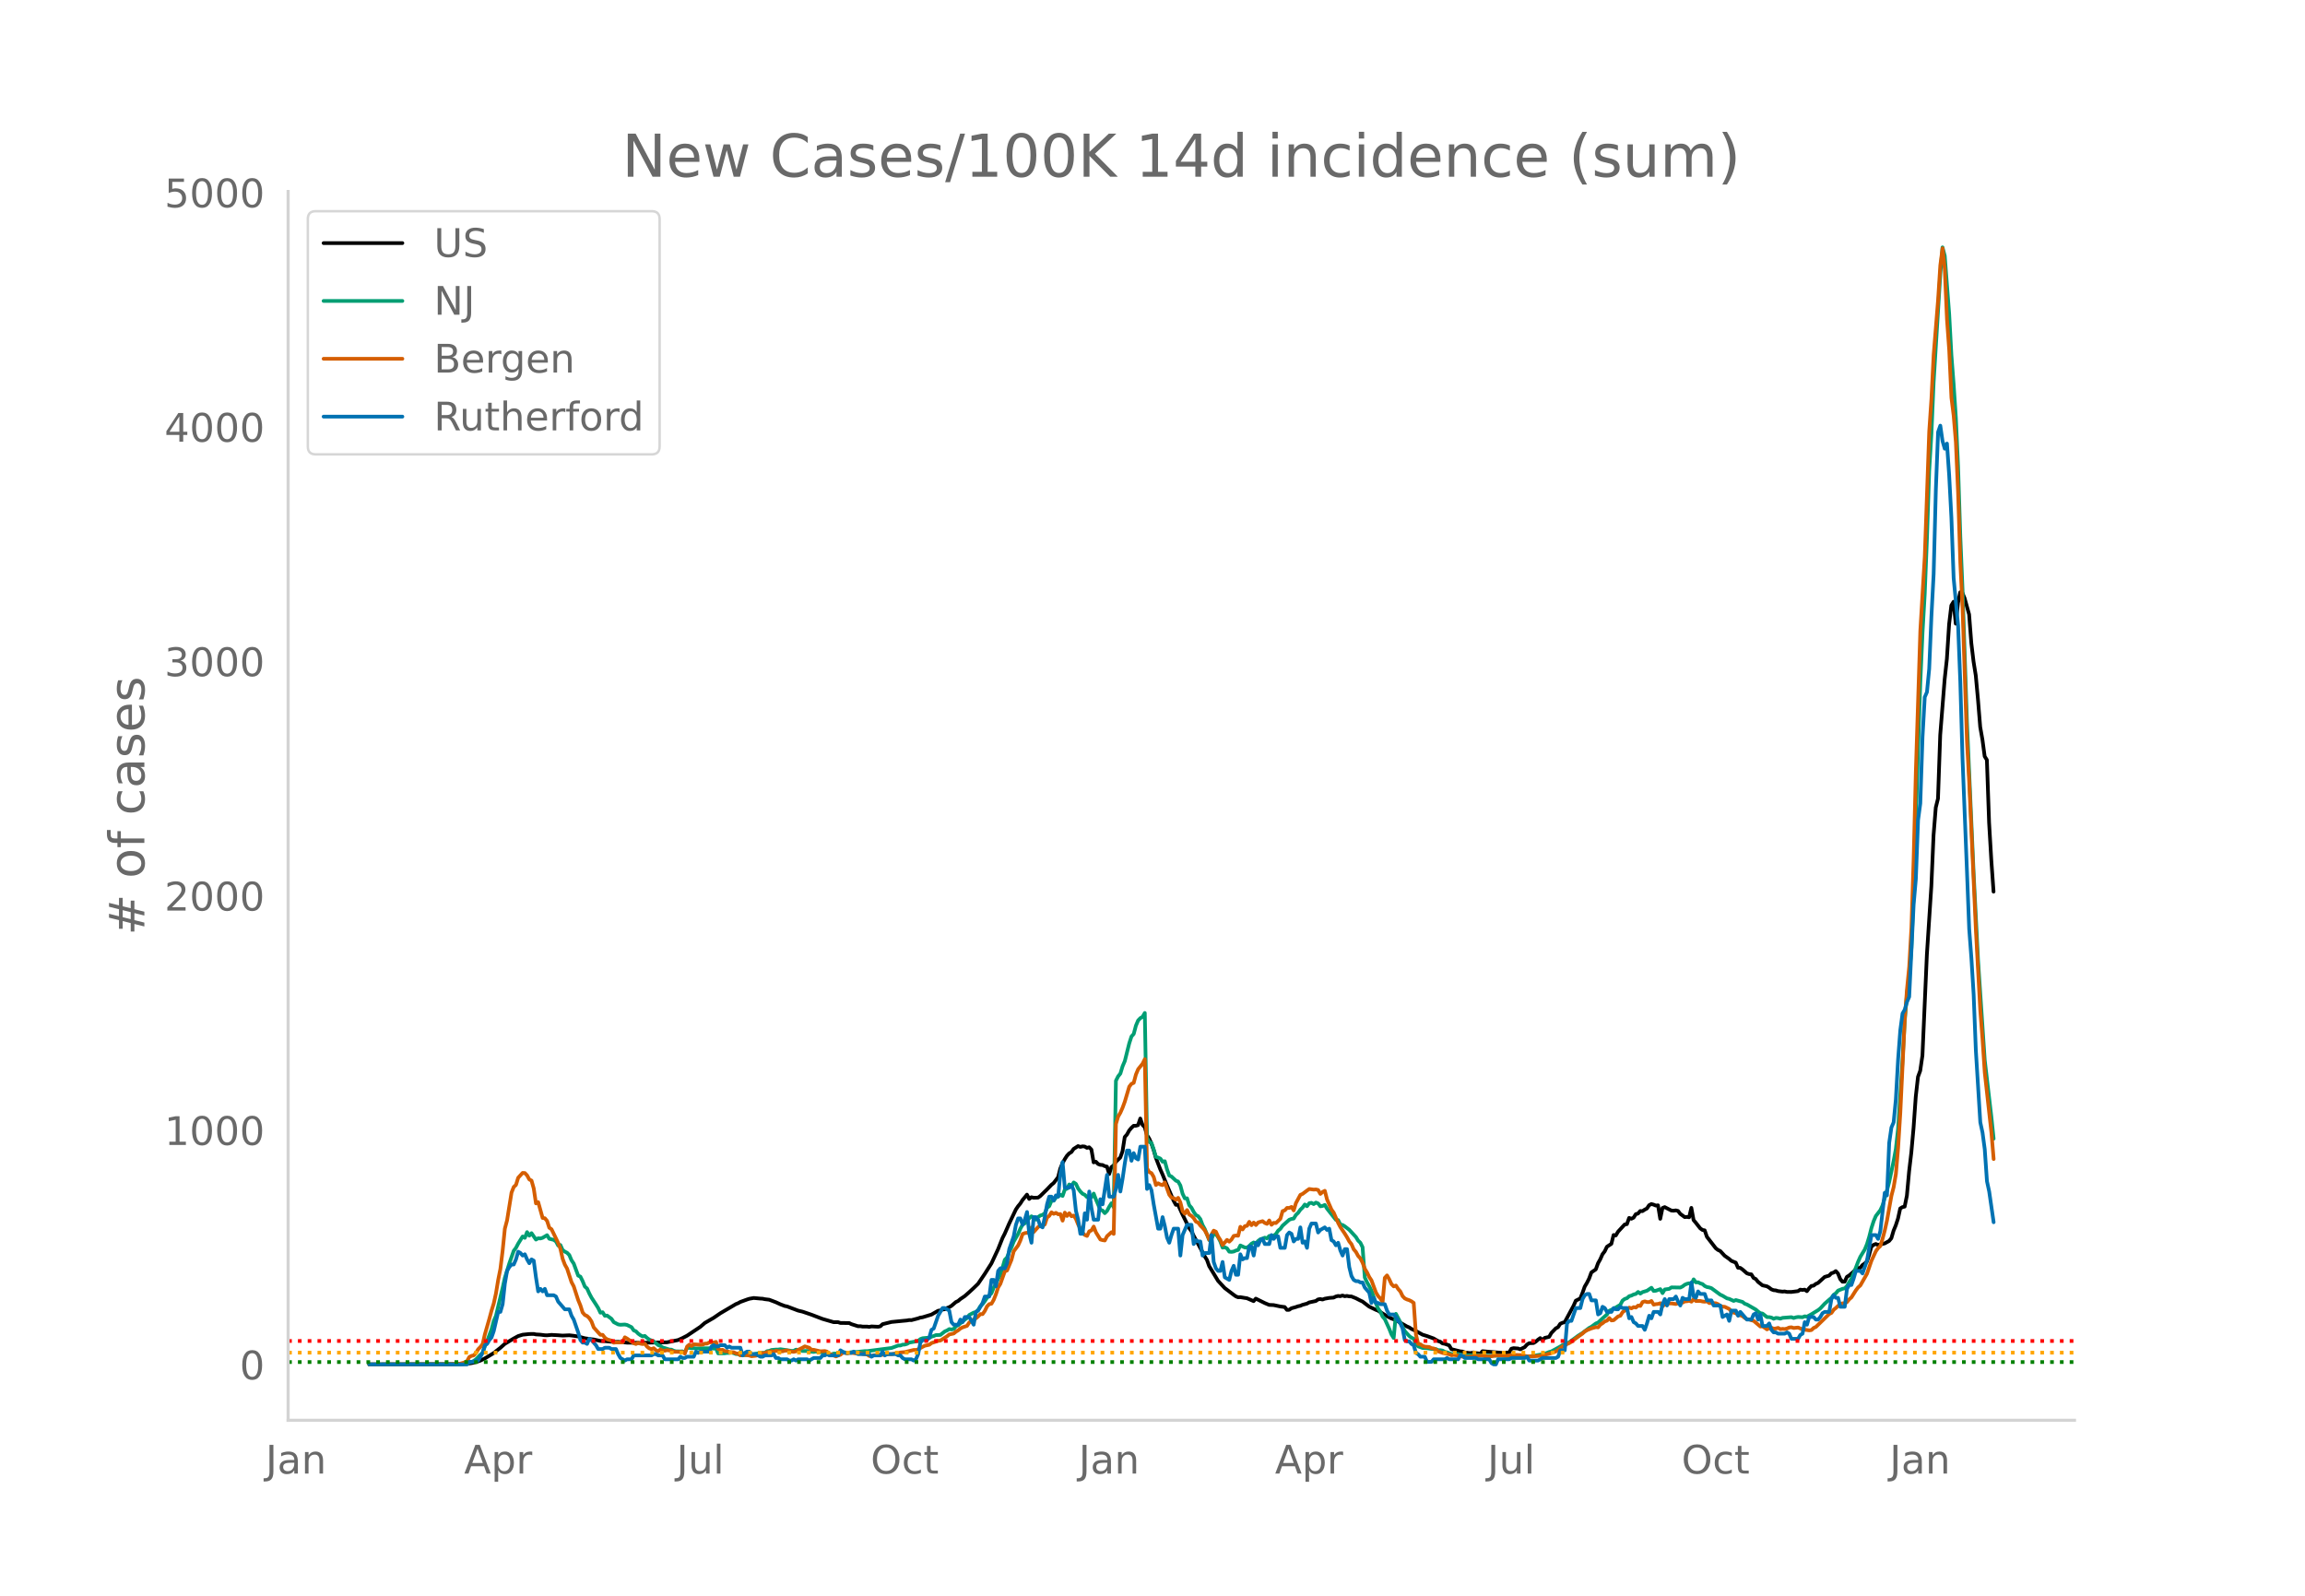 <svg height="864" viewBox="0 0 936 648" width="1248" xmlns="http://www.w3.org/2000/svg" xmlns:xlink="http://www.w3.org/1999/xlink"><defs><style>*{stroke-linecap:butt;stroke-linejoin:round}</style></defs><g id="figure_1"><path d="M0 648h936V0H0z" style="fill:#fff" id="patch_1"/><g id="axes_1"><path d="M117 576.72h725.4V77.76H117z" style="fill:none" id="patch_2"/><path clip-path="url(#pa56dd43a6a)" d="m149.973 554.04 36.987-.102 2.706-.136 1.805-.275 1.804-.43 1.804-.592 1.804-.898 1.805-1.078 1.804-1.113 2.706-2.125 1.804-1.604 1.805-1.089 1.804-1.076 1.804-.981 1.804-.56 2.707-.277 1.804-.032.902.195 1.804.11 1.805.226.902.027 1.804-.173 2.706.146 1.805.137 2.706-.126 1.804.21 1.805.28 2.706.726 2.706.387.903.098 2.706.6 1.804.083 2.707.233 1.804.084.902-.043 3.608.346 4.511.053.902.12.902-.143 9.924-.183 4.51-.914 1.805-.827 1.804-.931 5.413-3.614 1.804-1.56 3.608-2.096 2.707-1.852 6.315-3.72.902-.361.902-.508 2.706-.988.902-.293 1.805-.33 2.706.246.902.045.902.196 1.805.216 2.706 1.033 1.804.827 1.804.693.903.166 4.51 1.705 1.804.427 3.609 1.232 4.51 1.724 4.511 1.31 1.804.006.903.306 3.608.049.902.442 2.707.863.902-.029.902.16 1.804-.01.902.141.902-.198 2.707.138.902-.185.902-.864 3.608-.893 4.511-.444 1.804-.168.902-.173.903.037 2.706-.707.902-.325.902-.127 3.609-1.096 2.706-1.555.902-.144.902-.372.903-.088.902-.514.902-.325.902-.544 1.804-1.545.902-.433.902-.772 1.805-1.219 1.804-1.587 1.804-1.675 1.804-1.751 2.707-3.99 2.706-4.26 2.707-5.782 1.804-4.537.902-1.77 1.804-4.11 2.707-5.697.902-1.334.902-1.084.902-1.426 1.804-2.2.902 1.76.902-.706.903.221 1.804-.059.902-.655 2.706-2.658 1.805-1.882.902-.722 1.804-2.349.902-3.545.902-2.166.902-1.627.902-1.395.903-.964.902-.549.902-1.266 1.804-1.154.902.342.902-.232.902.088.903.524.902-.234.902.92.902 5.209.902-.271.902.932.902.344.903.062.902.46.902.194.902 3.015.902-2.834.902-.634.902-1.46 1.805-1.785.902-2.518.902-5.796.902-1.017.902-1.63.902-1.082.902-.84.902-.01.903-.247.902-2.686.902 2.593.902.92.902 3.21.902 1.394.902 2.044.902 2.606.903 3.167 1.804 4.717.902 2.022 1.804 4.435 2.707 6.293.902 1.633.902-.021 1.804 3.973 2.706 5.507.903 1.23.902 1.844 1.804 3.336 2.706 5.066.902 1.45.903 2.512 3.608 5.977 2.706 2.924 3.609 2.736.902.637.902.374.902-.042 1.805.303.902.131 2.706 1.177.902-1.017 3.609 1.789 1.804.755 1.804.076 2.707.568 1.804.233.902 1.154.902-.025.902-.63 1.805-.494.902-.323.902-.19.902-.393 1.804-.485.902-.485 2.707-.589.902-.634.902-.152.902.198.902-.33 1.804-.322 1.805-.135.902-.438.902-.227.902.102.902-.283.902.297.902-.132.903.183.902.028 1.804.72 1.804.93.902.417 2.707 2.059 2.706 1.307.902.34 3.609 2.226 1.804.96 1.804.639 4.51 2.597.903.375.902.601 1.804.842 2.707 1.505 1.804.555 2.706.985 1.805 1.057.902.27.902.687.902.153 1.804.64.902 1.538 3.609.89.902.08.902.346 1.804.246.903.019.902-.28.902.311.902.071.902.211.902-1.064 8.12.69 1.804-.125.902-.045.902-1.53.902-.225 1.804.137.902.326 1.805-.884.902-1.002.902-.59 1.804-.071.902-.575.902-.79.902-.641.903.84.902-.923 1.804-.422.902-1.583 1.804-1.874.902-.472.903-1.384.902-.401.902-.24 3.608-6.692.902-2.043 1.805-.903.902-2.233.902-2.558.902-1.524.902-1.783.902-2.473 1.805-1.24.902-2.483.902-1.603.902-2.048.902-1.172.902-1.877 1.804-1.19.903-3.577.902.174.902-1.516 2.706-2.938.902-.13.903-2.537.902.345.902-.446.902-1.422.902-.247.902-1.028.902.048.902-.607.903-.462.902-1.346.902-.462.902.236.902.387.902-.112.902 5.487.902-4.378.903-.385 2.706 1.396.902.075.902-.135.902.22.902 1.183 1.805 1.315.902-.062.902.13.902-3.805.902 4.964.902 1.064 1.805 2.292.902.648.902.154.902 2.618 3.608 4.666.903.695.902.41 1.804 1.938 1.804 1.276.902.785 1.805.739.902 2.062.902.051.902.637 1.804 1.58.902.31.902.106.903 1.47.902.432.902 1.14 1.804 1.424 1.804.39.902.526.903.7.902.349.902.08.902.286 1.804.215.902-.074.902.195 1.805.019 2.706-.336.902-.606.902.129.903-.131.902.626.902-1.178.902-.928.902-.137.902-.698.902-.392 2.707-2.453 1.804-.534.902-.941.902-.284.902-.604.902.978.903 2.258.902 1.065.902-.01.902-1.963.902-.546 1.804-1.549.902-.974.903-.495.902-.093.902-1.118.902-.616.902-.845.902-2.687.902-3.293.902-.774.903-.36.902.39 2.706-.613 1.804-.998.902-1.1.903-3.058.902-2.189.902-2.745.902-4.11.902-.547.902-.203.902-4.448.902-9.88.903-7.652.902-9.971.902-12.725.902-8.021.902-2.472.902-6.211 1.804-40.966 1.805-27.679.902-20.773.902-11.25.902-3.643.902-25.825 1.804-22.635.903-8.247.902-14.117.902-7.604.902-1.484.902 8.9.902-8.482.902-4.29.903.317.902 2.17 1.804 6.518.902 11.654.902 7.512.902 5.63.902 9.85.903 11.092.902 5.117.902 6.779.902 1.452.902 25.583.902 15.263.902 12.648h0" style="fill:none;stroke:#000;stroke-linecap:round;stroke-width:1.5" id="line2d_1"/><path clip-path="url(#pa56dd43a6a)" d="m149.973 554.04 36.987-.105 2.706-.352.902-.329.903-.17.902-.471.902-.618 1.804-1.877.902-.77.902-2.646.902-2.066 1.805-4.836.902-3.4.902-2.109 2.706-11.329.902-4.06 1.805-5.85 1.804-5.132.902-1.196.902-1.727 1.804-2.895.903.553.902-2.336.902 1.45.902-1.02 1.804 2.605.902-.536.902.086.903-.274 1.804-1.062.902 1.451 1.804.45.902.626.902 1.685.903-.216.902 2.035.902.656.902.456.902.915.902 2.122.902 1.347 1.805 4.887.902.416.902 1.818.902 2.216.902.79.902 2.004.902 1.705 1.805 2.766.902 1.44.902 1.909.902-.193.902 1.447.902-.096 1.805 1.333.902 1.336 1.804.934.902.135 1.804-.096.902.184 1.805.888.902 1.32.902.372.902.925.902.654.902.473.902-.184.903.834.902.649 1.804.736 1.804 1.498.902.346.902.602 2.707.858.902.062.902.447.902.235 1.804.024.903-.021.902.42.902-1.809.902-.043.902.163.902-.035.902.141 1.805-.06 3.608-.04 1.804.125.902-.1.903 2.064 1.804-.013.902-.032.902-.143.902.002.902-.138.902.221.903.36.902.03.902.43 1.804.002 3.609-.403 2.706-.515 1.804-.018.902-.686.903-.114.902-.377 1.804-.157h.902l.902-.142 1.804.26 2.707.42.902-.025.902-.485 1.804.227.902.33 1.805-.025.902.017.902.294.902.075.902-.173.902.21.902.036 1.805.38.902.374.902.227.902-.076.902-.298 2.707-.026.902-.298.902-.17.902.218 1.804-.29.902.027 4.511-.463.902.016 9.923-1.282 2.707-.994.902-.021.902-.341.902-.048.902-.271.902-.521 3.609-.639.902-.787.902-.34 1.805-.178.902.096.902-.57.902-.248.902-.382 1.804-.061 1.805-1.426.902-.384.902-.559.902.146.902-.193.902-1.12.902-.405 2.707-2.29.902-.62.902-1.25 1.804-.961.902-.189.902-.896.903-1.514.902-.858.902-1.196.902-1.385 1.804-1.85.902-2.283.902-1.495.903-2.08.902-1.524 1.804-6.2.902-.911.902-2.36.902-1.727.902-2.379 1.805-3.142.902-2.095.902-1.632.902-.534 1.804-2.116.902-.748.903.59.902.75.902-1.041.902-.622.902-.267.902-.655.902-2.183.902-.702.903-2.21.902.02.902-1.287.902-.433.902-.694.902.477.902-2.612.902-.338.903-1.723.902.686.902-1.499.902.577.902 1.894.902 1.214.902.916.902.42.903.936.902-.371.902.446.902-1.511.902 2.401 1.804 4.167.903.331.902 1.054.902-.902.902-1.72.902-1.414.902 1.613.902-51.356.902-1.78.903-1.118.902-2.974.902-2.102 1.804-7.22.902-2.78.902-.995.902-3.387.903-2.139.902-.926.902-.523.902-1.57.902 50.624.902 1.755.902.442.902 2.606.903 3.023.902.282.902.4.902 1.28.902-.204.902 3.288.902 2.514.902.407 1.805 1.685.902.363.902 1.583.902 3.352.902 1.885.902-.03.902 2.827.903 1.007.902 1.696.902 1.285.902.471.902 1.168.902 2.416.902 1.626 1.805 4.49.902-.518.902-1.927.902.014.902 1.267.902 1.75.902 2.465.902-.153.903.449.902 1.342.902.086.902-.147.902-.405.902-.238.902-1.818 1.805.816.902.09.902-.7.902-.904.902-.524.902.426.902-1.038.902-.704.903-.256.902-.372.902.287.902-.986.902.343.902-.458.902-.666.903-1.37.902-.744.902-1.272 2.706-2.4.902-.344.902-.14.903-1.481.902-.857.902-1.28.902-.857.902-1.238.902.69.902-1.218.902-.146.903.497.902-.604.902.343.902 1.17.902-.156.902-.416.902 1.507 3.609 4.554.902.112.902 1.811.902.159.902.56 1.805 1.394 2.706 2.937.902 1.457.902.874.902 1.814.902 12.304.903 1.961.902 1.557.902 1.794 1.804 5.205.902 2.09.902 1.287.902 1.966.903 1.014 1.804 3.948.902 2.286.902 1.452.902-9.813 1.804 3.416.903 1.946.902 1.644 1.804 2.006.902.681.902.385.902 2.234.902.913 1.805.63 1.804.094 1.804.281 1.804.098.903.419.902.025.902.161.902.522.902.184 1.804.684 2.707.007 1.804.434 1.804.047 2.707.012 1.804-.108 2.706.235 2.707.103.902-.09.902.075 1.804-.067 4.51.294 1.805-.027 4.51.096 1.805-.132 4.51-.792.903-.197 1.804-.723.902-.243 1.804-.985 1.805-.993.902-.59 1.804-.663.902-.462 2.706-1.97.903-.679 1.804-1.142 2.706-2.043.902-.468 1.805-1.34.902-.365 1.804-1.686 1.804-1.61.902-1.48 1.805-.828 2.706-1.62.902-1.707.902-.664.902-.301.903-.818.902-.244.902-.458.902-.214.902-.802.902.676.902-.618 1.805-.547 1.804-1.207.902 1.291.902-.096 1.804-.634.902 1.611.903-1.484 1.804-.244.902-.6 3.608.068.903-.446.902-.685.902-.401.902-.21.902.352.902-1.94.902 1.228.902-.045.903.46.902.278.902.79.902.413.902.161.902.298 3.609 2.652.902.404 1.804 1.09.902.2 1.804.828.903-.346 2.706.752.902.739.902.31 3.609 2.069.902.8.902.639.902.175 1.804 1.43.902.011.903.181.902.49.902-.35.902.082.902.238.902-.342 3.609-.277.902.344.902-.282.902-.15 1.804.108.903-.374.902.152 1.804-.99 2.706-1.661.902-.697 1.805-1.954 1.804-1.577.902-.74.902-1.26.902-.612.902-1.101 1.805-.724.902-.18.902-.942.902-1.62.902-1.33 1.804-4.514.903-2.374.902-2.03 1.804-2.953.902-2.197.902-2.964.902-3.557.902-2.793.903-2.115 1.804-2.34.902-1.93 1.804-6.103.902-3.462 1.805-8.525.902-4.87.902-8.196 1.804-27.845.902-15.952.902-11.057.902-6.915.903-11.614.902-23.024 1.804-58.17.902-26.52.902-20.477.902-15.698.902-22.634.903-27.198.902-15.156.902-20.92 2.706-43.829.902-10.904.902 3.427 1.805 23.704.902 16.645.902 11.796.902 13.573.902 19.817.902 28.261.903 21.638 1.804 53.963 2.706 61.32 1.804 35.468 2.707 40.444 2.706 23.147.902 8.75h0" style="fill:none;stroke:#009e73;stroke-linecap:round;stroke-width:1.5" id="line2d_2"/><path clip-path="url(#pa56dd43a6a)" d="m149.973 554.04 32.476-.071 4.51-.256 1.805-.53.902-.49.902-1.665.903-.45.902-.204.902-.96.902-1.541.902-.92.902-1.163.902-3.932 1.805-6.27.902-3.369.902-2.9.902-4.125.902-5.473.902-4.503.902-7.372.902-8.925.903-3.39 1.804-11.252.902-2.277.902-.837.902-2.92 1.804-1.961.903.05.902.95.902 1.665.902.45.902 3.195.902 6.065.902-.5 1.805 6.423.902.112.902 1.082.902 2.768.902.602 1.804 3.717.902 1.91.903 2.317.902 4.054.902 2.39.902 1.592 1.804 5.514.902 1.705 1.805 5.555.902 2.185.902 2.86.902 1.04.902.41.902.857.902 1.389.903 2.389 1.804 2.022.902.98.902-.01.902 1.174.902.653 1.805.552.902.817.902-.113 2.706.02.902-2.092.902.51 2.707 1.89.902.326.902-.48.902.337.902.153.902-.143.903 1.185.902.725.902.275.902-.347.902.848.902.418.902-.755.902.49h.903l.902-.225 1.804.276.902.378 3.609.081.902.674.902-2.869.902-.745.902.52.902-.674 2.707.194.902-.06.902-.41.902-.01.902-.5.902-.03.902.112.902-.286.903 2.89.902.418.902-.092.902.562.902.01.902.327 1.804.102.903.429.902.174.902.633.902-.245.902.03 1.804.307.903.275 1.804-.204 2.706-1.072.902.02.902-.449.903-.092.902-.265.902.234.902-.398.902.164 1.804.081.902-.275.903-.092 1.804.46.902.101.902-.204.902-.592 1.804-.899.903-.52 1.804.582.902.776.902.04 2.706.623 1.805-.112.902.235.902 1 .902.164 1.804.786.902-.398.903-.266.902-.806.902-.072.902.317.902-.235.902-.02 1.804.255 1.805-.153.902.367 1.804.204.902.623.902-.05.902-.246.903-.04.902-.235.902.102.902-.01.902-.266 2.706.02 1.805-.347.902-.04.902-.307 1.804-.163 3.609-.868.902.01.902-.255 1.804-1.021.902-.45 1.805-.388.902-.694 2.706-.899.902-.112 2.707-1.746.902-.735 1.804-.388.902-.746.902-.54.902-.746.903-.46 1.804-.612.902-1.369 1.804-1.245.902-.45.902-.765.903-.95.902.01.902-1.276.902-1.869.902-.929.902-.153.902-1.573.902-2.267.903-2.767.902-1.46 1.804-5.064.902-.358 1.804-4.34.902-3.44 1.805-2.42.902-1.981.902-2.635.902-.357 1.804-.266.902-2.001.903 1.807 1.804-2.042.902-.664.902.235.902-.592.902-2.798.902-.704.903-1.42.902.613.902-.398.902.572.902-.082.902 2.675.902-3.257.902 1.348.903-1.103.902 1.215.902-.266.902 1.359.902 2.256 1.804 3.42.902.848.903.388.902-1.878.902-.368.902-1.562.902 2.358 1.804 2.9.903.256.902.132.902-1.725 1.804-1.634.902.694.902-44.642.902-3.022.903-1.542.902-2.053.902-2.45 1.804-6.076.902-1.164.902-.388.902-3.38.903-2.164 1.804-2.237.902-1.838.902 44.336.902 1.522.902.418.902 1.552.903 3.278.902-.704.902.5.902.235.902-1.103 1.804 5.014.902 1.164.903.224.902.644.902-.766.902 1.848.902 3.584.902 1.031.902-1.51.902 1.827.903.541.902.899.902 1.44.902.387.902 1.195.902.909.902 1.072.902 1.654.903 2.134.902-2.113.902-1.583.902.439.902 2.022.902 1.337.902 2.053 1.805-2.094.902.715.902-.858.902-1.47.902-.153.902.082.902-3.635.902 1.072.903-1.318.902-.163.902-1.603.902 1.358.902-1.062.902 1 .902-1.061 1.805-.52.902.734.902.368.902-1.389.902 1.756.902-.786.902.092 1.805-1.715.902-3.145.902-.307.902-.99.902.02.902-.418.902 1.419.903-2.971 1.804-3.34.902-.398 1.804-1.358.902-.633 1.805.256.902-.072.902.225.902 1.582.902-.776.902-.48.902 3.503 1.805 4.125.902 1.256 1.804 4.135.902 1.716 1.804 2.675.902 1.46.903 1.675.902 1.123.902 2.093.902 1.052.902 1.644.902.98.902 1.757.902 2.47.903 1.481.902 1.869.902 1.358 1.804 4.911.902 1.501.902.899.902 1.603.903-9.935.902-.99.902 1.592.902 1.95.902.91.902-.338.902 1.389.902 1.031.903 1.88.902.928.902.43.902.295.902.45.902.633.902 12.804.902 3.86.903.153.902.623.902.327 1.804.153.902.46.902.132.902.429.903.725 1.804.653 2.706.562.902.408.903-.132 1.804.214 1.804.49.902.082 3.609-.204.902-.215 2.706-.122.902.275 1.805.133 1.804-.306.902-.174.902.072 1.804-.03 1.805.101 1.804-.306 3.608.01 2.707.51 1.804.062 2.706-.174 1.805-.214 3.608-.98 1.804-.674.902-.592 1.805-1.46.902-.338.902-.592.902-.388.902-.541 1.804-1.41 2.707-1.95.902-.827.902-.52 1.804-.735 1.805-.511.902.102.902-1.133.902-.552.902-.745.902-.296.902-1.072.902.98.903-.102 1.804-1.532.902-.265.902-1.44.902-.684.902-.5.903-.685.902.307.902-.5.902.163.902-.797.902.153.902-1.572.902-.296.903.286.902.01.902-.44.902 1.492.902-.215.902-.071.902-.307.902 1.256.903-.806 1.804-.358.902-.02 1.804.265.902-.316.902-.03.903-.225.902-.5.902-.062.902-.204.902.378.902-1.032.902.756 1.805-.01.902.214.902.082.902-.174.902.715 1.804.04.902.062.903.378.902.766.902.224.902.072 1.804.868.902 1.062.902.439.903.214.902.715.902.122.902.388.902.705.902.541.902.051.902.358.903.224 2.706 2.308.902-.082 1.804 1.246.902-.541.903-.123.902.388.902-.092.902-.234.902.52.902-.122.902.081.902-.224.903-.409.902-.092.902.297 1.804-.194 1.804.755 2.707.398.902-.122.902-.868.902-.398 5.413-5.27.902-.428.902-1.297.902-.715.902-.867 1.805-1.042.902.02.902-.51.902-1.113.902-.786 1.804-2.86.903-1.184.902-.796 2.706-4.759 1.804-5.268 1.805-3.89.902-1.267.902-.817.902-2.93.902-3.41.902-4.034 1.804-10.068.903-3.503.902-5.299.902-10.589.902-14.346 1.804-38.087.902-11.988.902-9.19.903-15.806.902-28.202.902-35.616 1.804-56.773 1.804-30.112 1.805-50.748.902-13.336.902-17.828 1.804-22.383.902-14.03.902-6.892.902 8.465.903 20.412.902 12.457.902 19.32.902 7.249.902 10.854.902 20.412.902 28.53.903 18.215 1.804 54.241.902 16.552 2.706 60.01 1.805 32.9.902 11.63.902 13.478 2.706 24.394.902 10.711h0" style="fill:none;stroke:#d55e00;stroke-linecap:round;stroke-width:1.5" id="line2d_3"/><path clip-path="url(#pa56dd43a6a)" d="M149.973 554.04h39.693l.902-1.04h1.805l.902-.52h.902l1.804-3.12.902-3.12.902-.521.903-1.56.902-1.04.902-2.6 1.804-7.801h.902l.902-3.12.902-8.322.903-5.2.902-1.56.902-1.04h.902l.902-2.08.902-3.121.902.52.902 1.04.903-.52.902 2.08.902 1.56.902-1.56.902.52.902 6.76.902 5.722.902-1.04.903 1.04.902-1.04.902 2.6h2.706l.902.52.902 2.08 2.707 3.12h1.804l.902 2.6.902 1.56 1.805 5.202.902 3.12.902 1.04h.902l.902.52.902-2.08.902.52 1.805 2.08.902 1.56h1.804l.902-.52h1.804l.903.52h1.804l.902 2.08.902 1.56 1.804 1.04.902-.52h1.805l.902-1.56h7.217l.902-.52h.902l.902.52h1.804l.903 1.56h5.412l.902-1.04.903.52h.902l.902-.52h2.706l.902-2.08.902.52.903-.52h3.608l.902-2.08.902-.52.902.52h.903l.902-.52h1.804l.902 1.04.902-.52.902.52h3.609l.902 3.12.902-1.04.902-.52h.902l.903 1.04h1.804l1.804 1.04h.902l.902-.52h2.707l.902-.52.902 1.56h.902l.902.52h2.707l.902.52h.902l.902-.52.902.52.902-.52h3.609l.902.52 1.804-1.04h2.706l.903-1.04h.902l.902-.52.902.52h3.608l.903-2.08 1.804 1.04h2.706l.902-.52 1.805 1.04h4.51l.902 1.04.902-.52h2.707l.902-1.56.902 1.56.902-.52h3.609l.902.52h.902l.902 1.04.902.52h2.707l.902.52.902-.52.902-2.08.902-4.68.902-1.04h1.805l.902-1.04.902-3.12.902-.52 1.804-5.201 1.804-3.12h.903l1.804 1.04.902 4.68.902 1.04h1.804l.902-2.08.903 1.04.902-2.08h1.804l1.804 3.12.902-5.2.902-.52 1.805-3.12.902-2.601h1.804l.902-6.76h.902l.902 2.6.903-6.241.902-1.04h1.804l.902-2.08.902-5.721 1.804-5.201.903-4.68.902-2.6h.902l.902 2.6.902-2.08.902-3.121.902 8.84.902 3.641.903-10.4h.902l.902 1.04.902 2.6.902.52.902-4.16.902-5.201.902-3.12h.903l.902 1.56.902-2.08.902.52.902-9.362.902-4.68.902 10.4h1.805l.902-1.04.902 2.08.902 8.322.902 3.64.902 5.72h.902l.902-8.32.903 2.6.902-11.441.902 6.76.902 4.681h1.804l.902-8.32.903 2.08 1.804-11.962.902 8.841h1.804l.902-3.12.902-5.72.903 6.76.902-5.2.902-6.241.902-5.201h.902l.902 4.16.902-3.12.902 2.08.903.52.902-5.2h1.804l.902 17.162.902-1.56.902 2.08.902 5.72 1.805 9.882h.902l.902-4.68.902 3.64.902 4.68.902 2.08.902-3.12.903-2.6h1.804l.902 10.92.902-8.32 1.804-4.16h1.805l.902 7.8.902-1.56.902.52h.902l.902 5.72.902-1.04h1.805l.902-7.28.902 10.921.902 2.6.902 1.04h.902l.902-3.64.902 6.24 1.805 1.041.902-3.64.902-2.08.902 3.64h.902l.902-8.321.902 2.08.903-.52h.902l.902-4.68h.902l.902 3.64.902-5.2.902 1.04.902-2.08.903-.52.902 2.08h1.804l.902-3.641.902 1.56.902-1.04h.903l.902 4.68h1.804l.902-5.2.902-1.04.902.52.902 3.12.903-1.04h.902l.902-4.68.902 6.24.902-.52.902 2.6.902-7.8.902-2.08h1.805l.902 3.64.902-1.04 1.804-1.04h0l.902 1.04.902-.52.903 4.68.902.52.902 1.56.902-1.04.902 3.12.902 2.08.902-2.6h.902l.903 7.281.902 3.64.902 1.561.902.52h.902l.902.52h.902l.902 2.08 1.805 2.08.902 4.161.902-2.08.902 2.08h.902l.902.52h1.805l.902 2.6.902 1.56h1.804l.902 1.04.902 1.561.902 1.04.903 2.08.902 4.68.902.52h.902l.902 1.041.902.52.902 3.12.902.52.903 1.04h1.804l.902 2.08h1.804l.902-1.04h4.511l.902-.52.902.52h3.609l.902-1.56h.902l.902 1.04h4.51l.903.52h4.51l.903 1.56.902.521h.902l.902-2.08h4.51l.903-.52h5.413l.902-.52.902 1.56h3.608l1.805-1.04h5.412l.902-.52.903-2.6h1.804l.902-10.922.902-1.04h.902l1.804-5.2h1.805l.902-3.641.902-1.56.902-.52h.902l.902 2.6h1.805l.902 5.72.902-.52.902-2.6.902.52.902 1.56h1.804l.903-1.56.902.52h.902l.902-1.04.902.52h1.804l.903 4.16.902-.52.902 2.081.902.52.902 1.04h1.804l.902 1.56.903-2.6.902-3.12.902 1.04.902-2.6h1.804l.902 1.04.902-4.16.903-2.081.902 2.6.902-2.6h1.804l.902-1.04.902 2.08.902 1.56.903-3.12.902.52h1.804l.902-6.76.902 5.72.902.52.902-2.6.903 1.04h1.804l.902 2.6h1.804l.902 2.08h2.707l.902 4.68 1.804-1.04.902 2.601.902-4.16h1.805l.902 2.08.902-1.56 2.706 3.12h1.804l.903-2.08.902-.52.902 2.6.902-2.08.902 4.68h1.804l.902-1.04.903 2.6.902 1.04h.902l.902.52h2.706l.902-.52.903.52.902 2.08h2.706l.902-1.56.902-.52.903-4.68.902 1.04.902-3.12h1.804l.902 1.04h.902l.902-1.04.903-1.56.902-.52h1.804l.902-5.201.902-1.56.902 1.04h.902l.903 3.64h1.804l.902-7.28.902-1.56h.902l.902-2.601.902-3.12h1.805l.902 1.04 1.804-5.2 1.804-10.402h1.805l.902 1.56.902-3.12 1.804-15.602.902 1.04.902-21.322.902-6.241.903-2.08.902-9.361.902-16.122.902-11.962.902-6.76.902-1.56.902-3.12.902-2.081 1.805-37.444.902-10.402.902-23.922.902-6.761.902-27.043.902-16.122.902-2.08.903-9.361.902-21.323.902-17.162.902-34.324.902-23.403.902-2.6.902 6.24.902 3.121.903-2.08.902 13.002.902 17.161.902 24.443 1.804 19.242.902 22.883.903 31.204 1.804 45.765.902 23.403.902 11.961.902 14.562.902 22.882 1.805 29.124.902 4.16.902 6.761.902 13.001.902 4.16 1.804 12.482h0" style="fill:none;stroke:#0072b2;stroke-linecap:round;stroke-width:1.5" id="line2d_4"/><path clip-path="url(#pa56dd43a6a)" d="M117 553.088h725.4" style="fill:none;stroke:green;stroke-dasharray:1.5,2.475;stroke-dashoffset:0;stroke-width:1.5" id="line2d_5"/><path clip-path="url(#pa56dd43a6a)" d="M117 549.28h725.4" style="fill:none;stroke:orange;stroke-dasharray:1.5,2.475;stroke-dashoffset:0;stroke-width:1.5" id="line2d_6"/><path clip-path="url(#pa56dd43a6a)" d="M117 544.521h725.4" style="fill:none;stroke:red;stroke-dasharray:1.5,2.475;stroke-dashoffset:0;stroke-width:1.5" id="line2d_7"/><path d="M117 576.72V77.76" style="fill:none;stroke:#d3d3d3;stroke-linecap:square;stroke-linejoin:miter;stroke-width:1.25" id="patch_3"/><path d="M117 576.72h725.4" style="fill:none;stroke:#d3d3d3;stroke-linecap:square;stroke-linejoin:miter;stroke-width:1.25" id="patch_4"/><g id="matplotlib.axis_1"><g id="xtick_1"><g style="fill:#696969" transform="matrix(.16 0 0 -.16 107.87 598.378)" id="text_1"><defs><path d="M9.813 72.906h9.859V5.078q0-13.187-5-19.14-5-5.954-16.094-5.954h-3.75v8.297h3.078q6.531 0 9.219 3.672Q9.813-4.39 9.813 5.078z" id="DejaVuSans-74"/><path d="M34.281 27.484q-10.89 0-15.093-2.484-4.204-2.484-4.204-8.5 0-4.781 3.157-7.594 3.156-2.797 8.562-2.797 7.485 0 12 5.297 4.516 5.297 4.516 14.078v2zm17.922 3.72V0H43.22v8.297Q40.14 3.328 35.547.953q-4.594-2.375-11.234-2.375-8.391 0-13.36 4.719Q6 8.016 6 15.922q0 9.219 6.172 13.906 6.187 4.688 18.437 4.688h12.61v.89q0 6.203-4.078 9.594-4.078 3.39-11.453 3.39-4.688 0-9.141-1.124-4.438-1.125-8.531-3.375v8.312q4.921 1.906 9.562 2.844 4.64.953 9.031.953 11.875 0 17.735-6.156 5.86-6.14 5.86-18.64z" id="DejaVuSans-97"/><path d="M54.89 33.016V0h-8.984v32.719q0 7.765-3.031 11.61-3.031 3.858-9.078 3.858-7.281 0-11.484-4.64-4.204-4.625-4.204-12.64V0H9.08v54.688h9.03v-8.5q3.235 4.937 7.594 7.374Q30.078 56 35.797 56q9.422 0 14.25-5.828 4.844-5.828 4.844-17.156z" id="DejaVuSans-110"/></defs><use xlink:href="#DejaVuSans-74"/><use x="29.492" xlink:href="#DejaVuSans-97"/><use x="90.771" xlink:href="#DejaVuSans-110"/></g></g><g id="xtick_2"><g style="fill:#696969" transform="matrix(.16 0 0 -.16 188.456 598.378)" id="text_2"><defs><path d="M34.188 63.188 20.797 26.906h26.812zm-5.579 9.718h11.188L67.578 0h-10.25l-6.64 18.703h-32.86L11.188 0H.78z" id="DejaVuSans-65"/><path d="M18.11 8.203v-29H9.077v75.484h9.031v-8.296q2.844 4.875 7.157 7.234Q29.594 56 35.594 56q9.968 0 16.187-7.906 6.235-7.907 6.235-20.797T51.78 6.484q-6.218-7.906-16.187-7.906-6 0-10.328 2.375-4.313 2.375-7.157 7.25zm30.578 19.094q0 9.906-4.079 15.547-4.078 5.64-11.203 5.64-7.14 0-11.218-5.64-4.079-5.64-4.079-15.547 0-9.906 4.078-15.547 4.079-5.64 11.22-5.64 7.124 0 11.202 5.64t4.078 15.547z" id="DejaVuSans-112"/><path d="M41.11 46.297q-1.516.875-3.297 1.281Q36.03 48 33.89 48q-7.625 0-11.703-4.953-4.079-4.953-4.079-14.234V0H9.08v54.688h9.03v-8.5q2.844 4.984 7.375 7.39Q30.031 56 36.531 56q.922 0 2.047-.125 1.125-.11 2.484-.36z" id="DejaVuSans-114"/></defs><use xlink:href="#DejaVuSans-65"/><use x="68.408" xlink:href="#DejaVuSans-112"/><use x="131.885" xlink:href="#DejaVuSans-114"/></g></g><g id="xtick_3"><g style="fill:#696969" transform="matrix(.16 0 0 -.16 274.737 598.378)" id="text_3"><defs><path d="M8.5 21.578v33.11h8.984V21.922q0-7.766 3.016-11.656 3.031-3.875 9.094-3.875 7.265 0 11.484 4.64 4.234 4.64 4.234 12.656v31h8.985V0h-8.984v8.406Q42.047 3.422 37.718 1q-4.313-2.422-10.032-2.422-9.421 0-14.312 5.86Q8.5 10.296 8.5 21.578zM31.11 56z" id="DejaVuSans-117"/><path d="M9.422 75.984h8.984V0H9.422z" id="DejaVuSans-108"/></defs><use xlink:href="#DejaVuSans-74"/><use x="29.492" xlink:href="#DejaVuSans-117"/><use x="92.871" xlink:href="#DejaVuSans-108"/></g></g><g id="xtick_4"><g style="fill:#696969" transform="matrix(.16 0 0 -.16 353.553 598.378)" id="text_4"><defs><path d="M39.406 66.219q-10.75 0-17.078-8.016-6.312-8-6.312-21.828 0-13.766 6.312-21.781 6.328-8 17.078-8 10.735 0 17.016 8 6.281 8.015 6.281 21.781 0 13.828-6.281 21.828-6.281 8.016-17.016 8.016zm0 8q15.328 0 24.5-10.281 9.188-10.282 9.188-27.563 0-17.234-9.188-27.516-9.172-10.28-24.5-10.28-15.375 0-24.593 10.25-9.204 10.265-9.204 27.546t9.204 27.563q9.218 10.28 24.593 10.28z" id="DejaVuSans-79"/><path d="M48.781 52.594v-8.407q-3.812 2.11-7.64 3.157-3.828 1.047-7.735 1.047-8.75 0-13.593-5.547-4.829-5.532-4.829-15.547 0-10.016 4.829-15.563 4.843-5.53 13.593-5.53 3.907 0 7.735 1.046 3.828 1.047 7.64 3.156V2.094Q45.016.344 40.984-.531q-4.015-.89-8.562-.89-12.36 0-19.64 7.765-7.266 7.765-7.266 20.953 0 13.375 7.343 21.031Q20.22 56 33.016 56q4.14 0 8.093-.86 3.953-.843 7.672-2.546z" id="DejaVuSans-99"/><path d="M18.313 70.219V54.688h18.5v-6.985h-18.5V18.016q0-6.688 1.828-8.594 1.828-1.906 7.453-1.906h9.218V0h-9.218q-10.407 0-14.36 3.875-3.953 3.89-3.953 14.14v29.688H2.687v6.984h6.594V70.22z" id="DejaVuSans-116"/></defs><use xlink:href="#DejaVuSans-79"/><use x="78.711" xlink:href="#DejaVuSans-99"/><use x="133.691" xlink:href="#DejaVuSans-116"/></g></g><g id="xtick_5"><g style="fill:#696969" transform="matrix(.16 0 0 -.16 438.048 598.378)" id="text_5"><use xlink:href="#DejaVuSans-74"/><use x="29.492" xlink:href="#DejaVuSans-97"/><use x="90.771" xlink:href="#DejaVuSans-110"/></g></g><g id="xtick_6"><g style="fill:#696969" transform="matrix(.16 0 0 -.16 517.732 598.378)" id="text_6"><use xlink:href="#DejaVuSans-65"/><use x="68.408" xlink:href="#DejaVuSans-112"/><use x="131.885" xlink:href="#DejaVuSans-114"/></g></g><g id="xtick_7"><g style="fill:#696969" transform="matrix(.16 0 0 -.16 604.013 598.378)" id="text_7"><use xlink:href="#DejaVuSans-74"/><use x="29.492" xlink:href="#DejaVuSans-117"/><use x="92.871" xlink:href="#DejaVuSans-108"/></g></g><g id="xtick_8"><g style="fill:#696969" transform="matrix(.16 0 0 -.16 682.829 598.378)" id="text_8"><use xlink:href="#DejaVuSans-79"/><use x="78.711" xlink:href="#DejaVuSans-99"/><use x="133.691" xlink:href="#DejaVuSans-116"/></g></g><g id="xtick_9"><g style="fill:#696969" transform="matrix(.16 0 0 -.16 767.325 598.378)" id="text_9"><use xlink:href="#DejaVuSans-74"/><use x="29.492" xlink:href="#DejaVuSans-97"/><use x="90.771" xlink:href="#DejaVuSans-110"/></g></g></g><g id="matplotlib.axis_2"><g id="ytick_1"><g style="fill:#696969" transform="matrix(.16 0 0 -.16 97.32 560.119)" id="text_10"><defs><path d="M31.781 66.406q-7.61 0-11.453-7.5Q16.5 51.422 16.5 36.375q0-14.984 3.828-22.484 3.844-7.5 11.453-7.5 7.672 0 11.5 7.5 3.844 7.5 3.844 22.484 0 15.047-3.844 22.531-3.828 7.5-11.5 7.5zm0 7.813q12.266 0 18.735-9.703 6.468-9.688 6.468-28.141 0-18.406-6.468-28.11-6.47-9.687-18.735-9.687-12.25 0-18.718 9.688-6.47 9.703-6.47 28.109 0 18.453 6.47 28.14Q19.53 74.22 31.78 74.22z" id="DejaVuSans-48"/></defs><use xlink:href="#DejaVuSans-48"/></g></g><g id="ytick_2"><g style="fill:#696969" transform="matrix(.16 0 0 -.16 66.78 464.932)" id="text_11"><defs><path d="M12.406 8.297h16.11v55.625l-17.532-3.516v8.985l17.438 3.515h9.86V8.296H54.39V0H12.406z" id="DejaVuSans-49"/></defs><use xlink:href="#DejaVuSans-49"/><use x="63.623" xlink:href="#DejaVuSans-48"/><use x="127.246" xlink:href="#DejaVuSans-48"/><use x="190.869" xlink:href="#DejaVuSans-48"/></g></g><g id="ytick_3"><g style="fill:#696969" transform="matrix(.16 0 0 -.16 66.78 369.746)" id="text_12"><defs><path d="M19.188 8.297h34.421V0H7.33v8.297q5.609 5.812 15.296 15.594 9.703 9.797 12.188 12.64 4.734 5.313 6.609 9 1.89 3.688 1.89 7.25 0 5.813-4.078 9.469-4.078 3.672-10.625 3.672-4.64 0-9.797-1.61-5.14-1.609-11-4.89v9.969Q13.767 71.78 18.938 73q5.188 1.219 9.485 1.219 11.328 0 18.062-5.672 6.735-5.656 6.735-15.125 0-4.5-1.688-8.531-1.672-4.016-6.125-9.485-1.218-1.422-7.765-8.187-6.532-6.766-18.453-18.922z" id="DejaVuSans-50"/></defs><use xlink:href="#DejaVuSans-50"/><use x="63.623" xlink:href="#DejaVuSans-48"/><use x="127.246" xlink:href="#DejaVuSans-48"/><use x="190.869" xlink:href="#DejaVuSans-48"/></g></g><g id="ytick_4"><g style="fill:#696969" transform="matrix(.16 0 0 -.16 66.78 274.56)" id="text_13"><defs><path d="M40.578 39.313Q47.656 37.797 51.625 33q3.984-4.781 3.984-11.813 0-10.78-7.422-16.703-7.421-5.906-21.093-5.906-4.578 0-9.438.906-4.86.907-10.031 2.72v9.515q4.094-2.39 8.969-3.61 4.89-1.218 10.218-1.218 9.266 0 14.125 3.656 4.86 3.656 4.86 10.64 0 6.454-4.516 10.079-4.515 3.64-12.562 3.64h-8.5v8.11h8.89q7.266 0 11.125 2.906 3.86 2.906 3.86 8.375 0 5.61-3.985 8.61-3.968 3.015-11.39 3.015-4.063 0-8.703-.89-4.641-.876-10.203-2.72v8.782q5.624 1.562 10.53 2.344 4.907.78 9.25.78 11.235 0 17.766-5.109 6.547-5.093 6.547-13.78 0-6.063-3.468-10.235-3.47-4.172-9.86-5.782z" id="DejaVuSans-51"/></defs><use xlink:href="#DejaVuSans-51"/><use x="63.623" xlink:href="#DejaVuSans-48"/><use x="127.246" xlink:href="#DejaVuSans-48"/><use x="190.869" xlink:href="#DejaVuSans-48"/></g></g><g id="ytick_5"><g style="fill:#696969" transform="matrix(.16 0 0 -.16 66.78 179.373)" id="text_14"><defs><path d="M37.797 64.313 12.89 25.39h24.906zm-2.594 8.593H47.61V25.391h10.407v-8.203H47.609V0h-9.812v17.188H4.89v9.515z" id="DejaVuSans-52"/></defs><use xlink:href="#DejaVuSans-52"/><use x="63.623" xlink:href="#DejaVuSans-48"/><use x="127.246" xlink:href="#DejaVuSans-48"/><use x="190.869" xlink:href="#DejaVuSans-48"/></g></g><g id="ytick_6"><g style="fill:#696969" transform="matrix(.16 0 0 -.16 66.78 84.186)" id="text_15"><defs><path d="M10.797 72.906h38.719v-8.312H19.828v-17.86q2.14.735 4.281 1.094 2.157.36 4.313.36 12.203 0 19.328-6.688 7.14-6.688 7.14-18.11 0-11.765-7.328-18.296-7.328-6.516-20.656-6.516-4.593 0-9.36.781-4.75.782-9.827 2.344v9.922q4.39-2.39 9.078-3.563 4.687-1.171 9.906-1.171 8.453 0 13.375 4.437 4.938 4.438 4.938 12.063 0 7.609-4.938 12.047-4.922 4.453-13.375 4.453-3.953 0-7.89-.875-3.922-.875-8.016-2.735z" id="DejaVuSans-53"/></defs><use xlink:href="#DejaVuSans-53"/><use x="63.623" xlink:href="#DejaVuSans-48"/><use x="127.246" xlink:href="#DejaVuSans-48"/><use x="190.869" xlink:href="#DejaVuSans-48"/></g></g><g style="fill:#696969" transform="matrix(0 -.2 -.2 0 58.62 379.813)" id="text_16"><defs><path d="M51.125 44H36.922l-4.11-16.313h14.313zm-7.328 27.781-5.078-20.265h14.265L58.11 71.78h7.813L60.89 51.516h15.234V44h-17.14l-4-16.313h15.53V20.22H53.079L48 0h-7.813l5.032 20.219H30.906L25.875 0h-7.86l5.079 20.219H7.719v7.468h17.187L29 44H13.281v7.516h17.625l4.985 20.265z" id="DejaVuSans-35"/><path d="M30.61 48.39q-7.22 0-11.422-5.64-4.204-5.64-4.204-15.453 0-9.813 4.172-15.453 4.188-5.64 11.453-5.64 7.188 0 11.375 5.655 4.203 5.672 4.203 15.438 0 9.719-4.203 15.406-4.187 5.688-11.375 5.688zm0 7.61q11.718 0 18.406-7.625 6.703-7.61 6.703-21.078 0-13.422-6.703-21.078-6.688-7.64-18.407-7.64-11.765 0-18.437 7.64-6.656 7.656-6.656 21.078 0 13.469 6.656 21.078Q18.844 56 30.609 56z" id="DejaVuSans-111"/><path d="M37.11 75.984V68.5h-8.594q-4.828 0-6.72-1.953-1.874-1.953-1.874-7.031v-4.828h14.797v-6.985H19.922V0H10.89v47.703H2.297v6.984h8.594V58.5q0 9.125 4.25 13.297 4.25 4.187 13.468 4.187z" id="DejaVuSans-102"/><path d="M44.281 53.078v-8.5q-3.797 1.953-7.906 2.922-4.094.984-8.5.984-6.688 0-10.031-2.047-3.344-2.046-3.344-6.156 0-3.125 2.39-4.906 2.391-1.781 9.626-3.39l3.078-.688q9.562-2.047 13.593-5.781 4.032-3.735 4.032-10.422 0-7.625-6.032-12.078-6.03-4.438-16.578-4.438-4.39 0-9.156.86Q10.688.296 5.422 2v9.281q4.984-2.594 9.812-3.89 4.829-1.282 9.579-1.282 6.343 0 9.75 2.172 3.421 2.172 3.421 6.125 0 3.656-2.468 5.61-2.453 1.953-10.813 3.765l-3.125.735q-8.344 1.75-12.062 5.39-3.704 3.64-3.704 9.985 0 7.718 5.47 11.906Q16.75 56 26.811 56q4.97 0 9.36-.734 4.406-.72 8.11-2.188z" id="DejaVuSans-115"/><path d="M56.203 29.594v-4.39H14.891q.593-9.282 5.593-14.142 5-4.859 13.938-4.859 5.172 0 10.031 1.266 4.86 1.265 9.656 3.812v-8.5Q49.266.734 44.187-.344 39.11-1.422 33.892-1.422q-13.094 0-20.735 7.61-7.64 7.625-7.64 20.625 0 13.421 7.25 21.296Q20.016 56 32.328 56q11.031 0 17.453-7.11 6.422-7.093 6.422-19.296zm-8.984 2.64q-.094 7.36-4.125 11.75-4.032 4.407-10.672 4.407-7.516 0-12.031-4.25-4.516-4.25-5.203-11.97z" id="DejaVuSans-101"/></defs><use xlink:href="#DejaVuSans-35"/><use x="83.789" xlink:href="#DejaVuSans-32"/><use x="115.576" xlink:href="#DejaVuSans-111"/><use x="176.758" xlink:href="#DejaVuSans-102"/><use x="211.963" xlink:href="#DejaVuSans-32"/><use x="243.75" xlink:href="#DejaVuSans-99"/><use x="298.73" xlink:href="#DejaVuSans-97"/><use x="360.01" xlink:href="#DejaVuSans-115"/><use x="412.109" xlink:href="#DejaVuSans-101"/><use x="473.633" xlink:href="#DejaVuSans-115"/></g></g><g style="fill:#696969" transform="matrix(.24 0 0 -.24 252.577 71.76)" id="text_17"><defs><path d="M9.813 72.906h13.28l32.329-60.984v60.984h9.562V0h-13.28L19.39 60.984V0H9.813z" id="DejaVuSans-78"/><path d="M4.203 54.688h8.985l11.234-42.672 11.172 42.672h10.593l11.235-42.672 11.187 42.672h8.985L63.28 0H52.688L40.922 44.828 29.109 0H18.5z" id="DejaVuSans-119"/><path d="M64.406 67.281v-10.39q-4.984 4.64-10.625 6.922-5.64 2.296-11.984 2.296-12.5 0-19.14-7.64-6.641-7.64-6.641-22.094 0-14.406 6.64-22.047 6.64-7.64 19.14-7.64 6.345 0 11.985 2.296 5.64 2.297 10.625 6.938V5.609Q59.234 2.094 53.437.33q-5.78-1.75-12.218-1.75-16.563 0-26.094 10.124-9.516 10.14-9.516 27.672 0 17.578 9.516 27.703 9.531 10.14 26.094 10.14 6.531 0 12.312-1.734 5.797-1.734 10.875-5.203z" id="DejaVuSans-67"/><path d="M25.39 72.906h8.297L8.297-9.28H0z" id="DejaVuSans-47"/><path d="M9.813 72.906h9.859V42.094L52.39 72.906h12.703L28.906 38.922 67.672 0H54.688L19.672 35.11V0h-9.86z" id="DejaVuSans-75"/><path d="M45.406 46.39v29.594h8.985V0h-8.985v8.203Q42.578 3.328 38.25.953q-4.313-2.375-10.375-2.375-9.906 0-16.14 7.906-6.22 7.922-6.22 20.813 0 12.89 6.22 20.797Q17.968 56 27.874 56q6.063 0 10.375-2.375 4.328-2.36 7.156-7.234zm-30.61-19.093q0-9.906 4.079-15.547 4.078-5.64 11.203-5.64 7.125 0 11.219 5.64 4.11 5.64 4.11 15.547 0 9.906-4.11 15.547-4.094 5.64-11.219 5.64-7.125 0-11.203-5.64-4.078-5.64-4.078-15.547z" id="DejaVuSans-100"/><path d="M9.422 54.688h8.984V0H9.422zm0 21.296h8.984v-11.39H9.422z" id="DejaVuSans-105"/><path d="M31 75.875q-6.531-11.219-9.719-22.219-3.172-10.984-3.172-22.265 0-11.266 3.203-22.328Q24.517-2 31-13.188h-7.813Q15.875-1.704 12.235 9.375q-3.64 11.078-3.64 22.016 0 10.89 3.61 21.922 3.624 11.046 10.983 22.562z" id="DejaVuSans-40"/><path d="M52 44.188q3.375 6.062 8.063 8.937Q64.75 56 71.093 56q8.548 0 13.188-5.984 4.64-5.97 4.64-17V0h-9.03v32.719q0 7.86-2.797 11.656-2.781 3.813-8.485 3.813-6.984 0-11.046-4.641-4.047-4.625-4.047-12.64V0h-9.032v32.719q0 7.906-2.78 11.687-2.782 3.782-8.595 3.782-6.89 0-10.953-4.657-4.047-4.656-4.047-12.625V0H9.08v54.688h9.03v-8.5q3.078 5.03 7.375 7.421Q29.781 56 35.687 56q5.97 0 10.141-3.031Q50 49.953 52 44.187z" id="DejaVuSans-109"/><path d="M8.016 75.875h7.812q7.313-11.516 10.953-22.563 3.64-11.03 3.64-21.921 0-10.938-3.64-22.016-3.64-11.078-10.953-22.563H8.016Q14.5-2 17.703 9.063q3.203 11.063 3.203 22.329 0 11.28-3.203 22.265-3.203 11-9.687 22.219z" id="DejaVuSans-41"/></defs><use xlink:href="#DejaVuSans-78"/><use x="74.805" xlink:href="#DejaVuSans-101"/><use x="136.328" xlink:href="#DejaVuSans-119"/><use x="218.115" xlink:href="#DejaVuSans-32"/><use x="249.902" xlink:href="#DejaVuSans-67"/><use x="319.727" xlink:href="#DejaVuSans-97"/><use x="381.006" xlink:href="#DejaVuSans-115"/><use x="433.105" xlink:href="#DejaVuSans-101"/><use x="494.629" xlink:href="#DejaVuSans-115"/><use x="546.729" xlink:href="#DejaVuSans-47"/><use x="580.42" xlink:href="#DejaVuSans-49"/><use x="644.043" xlink:href="#DejaVuSans-48"/><use x="707.666" xlink:href="#DejaVuSans-48"/><use x="771.289" xlink:href="#DejaVuSans-75"/><use x="836.865" xlink:href="#DejaVuSans-32"/><use x="868.652" xlink:href="#DejaVuSans-49"/><use x="932.275" xlink:href="#DejaVuSans-52"/><use x="995.898" xlink:href="#DejaVuSans-100"/><use x="1059.375" xlink:href="#DejaVuSans-32"/><use x="1091.162" xlink:href="#DejaVuSans-105"/><use x="1118.945" xlink:href="#DejaVuSans-110"/><use x="1182.324" xlink:href="#DejaVuSans-99"/><use x="1237.305" xlink:href="#DejaVuSans-105"/><use x="1265.088" xlink:href="#DejaVuSans-100"/><use x="1328.564" xlink:href="#DejaVuSans-101"/><use x="1390.088" xlink:href="#DejaVuSans-110"/><use x="1453.467" xlink:href="#DejaVuSans-99"/><use x="1508.447" xlink:href="#DejaVuSans-101"/><use x="1569.971" xlink:href="#DejaVuSans-32"/><use x="1601.758" xlink:href="#DejaVuSans-40"/><use x="1640.771" xlink:href="#DejaVuSans-115"/><use x="1692.871" xlink:href="#DejaVuSans-117"/><use x="1756.25" xlink:href="#DejaVuSans-109"/><use x="1853.662" xlink:href="#DejaVuSans-41"/></g><g id="legend_1"><path d="M128.2 184.5h136.45q3.2 0 3.2-3.2V88.96q0-3.2-3.2-3.2H128.2q-3.2 0-3.2 3.2v92.34q0 3.2 3.2 3.2z" style="fill:none;opacity:.8;stroke:#ccc;stroke-linejoin:miter" id="patch_5"/><path d="M131.4 98.718h32" style="fill:none;stroke:#000;stroke-linecap:round;stroke-width:1.5" id="line2d_8"/><g style="fill:#696969" transform="matrix(.16 0 0 -.16 176.2 104.317)" id="text_18"><defs><path d="M8.688 72.906h9.921V28.61q0-11.718 4.235-16.875 4.25-5.14 13.781-5.14 9.469 0 13.719 5.14 4.25 5.157 4.25 16.875v44.297H64.5V27.391q0-14.25-7.063-21.532-7.046-7.28-20.812-7.28-13.828 0-20.89 7.28-7.047 7.282-7.047 21.532z" id="DejaVuSans-85"/><path d="M53.516 70.516V60.89q-5.61 2.687-10.594 4-4.984 1.328-9.625 1.328-8.047 0-12.422-3.125t-4.375-8.89q0-4.845 2.906-7.313 2.907-2.453 11.016-3.97l5.953-1.218q11.031-2.11 16.281-7.406 5.25-5.297 5.25-14.172 0-10.61-7.11-16.078-7.093-5.469-20.812-5.469-5.172 0-11.015 1.172Q13.14.922 6.89 3.219v10.156q6-3.36 11.765-5.078 5.766-1.703 11.328-1.703 8.438 0 13.032 3.312 4.593 3.328 4.593 9.485 0 5.359-3.297 8.39-3.296 3.032-10.812 4.547L27.484 33.5q-11.03 2.188-15.968 6.875-4.922 4.688-4.922 13.047 0 9.672 6.812 15.234 6.813 5.563 18.766 5.563 5.14 0 10.453-.938 5.328-.922 10.89-2.765z" id="DejaVuSans-83"/></defs><use xlink:href="#DejaVuSans-85"/><use x="73.193" xlink:href="#DejaVuSans-83"/></g><path d="M131.4 122.203h32" style="fill:none;stroke:#009e73;stroke-linecap:round;stroke-width:1.5" id="line2d_10"/><g style="fill:#696969" transform="matrix(.16 0 0 -.16 176.2 127.802)" id="text_19"><use xlink:href="#DejaVuSans-78"/><use x="74.805" xlink:href="#DejaVuSans-74"/></g><path d="M131.4 145.688h32" style="fill:none;stroke:#d55e00;stroke-linecap:round;stroke-width:1.5" id="line2d_12"/><g style="fill:#696969" transform="matrix(.16 0 0 -.16 176.2 151.287)" id="text_20"><defs><path d="M19.672 34.813V8.108H35.5q7.953 0 11.781 3.297 3.844 3.297 3.844 10.078 0 6.844-3.844 10.078-3.828 3.25-11.781 3.25zm0 29.984V42.828h14.61q7.218 0 10.75 2.703 3.546 2.719 3.546 8.282 0 5.515-3.547 8.25-3.531 2.734-10.75 2.734zm-9.86 8.11h25.204q11.28 0 17.375-4.688Q58.5 63.53 58.5 54.89q0-6.703-3.125-10.657-3.125-3.953-9.188-4.922 7.282-1.562 11.313-6.53 4.031-4.954 4.031-12.376 0-9.765-6.64-15.093Q48.25 0 35.984 0H9.812z" id="DejaVuSans-66"/><path d="M45.406 27.984q0 9.766-4.031 15.125-4.016 5.375-11.297 5.375-7.219 0-11.25-5.375-4.031-5.359-4.031-15.125 0-9.718 4.031-15.093t11.25-5.375q7.281 0 11.297 5.375 4.031 5.375 4.031 15.093zm8.985-21.203q0-13.953-6.203-20.765Q42-20.797 29.203-20.797q-4.734 0-8.937.703-4.203.703-8.157 2.172v8.735q3.954-2.141 7.813-3.157 3.86-1.031 7.86-1.031 8.843 0 13.234 4.61 4.39 4.609 4.39 13.937v4.453q-2.781-4.844-7.125-7.234Q33.938 0 27.875 0 17.828 0 11.672 7.656q-6.156 7.672-6.156 20.328 0 12.688 6.156 20.344Q17.828 56 27.875 56q6.063 0 10.406-2.39 4.344-2.391 7.125-7.22v8.297h8.985z" id="DejaVuSans-103"/></defs><use xlink:href="#DejaVuSans-66"/><use x="68.604" xlink:href="#DejaVuSans-101"/><use x="130.127" xlink:href="#DejaVuSans-114"/><use x="169.49" xlink:href="#DejaVuSans-103"/><use x="232.967" xlink:href="#DejaVuSans-101"/><use x="294.49" xlink:href="#DejaVuSans-110"/></g><path d="M131.4 169.173h32" style="fill:none;stroke:#0072b2;stroke-linecap:round;stroke-width:1.5" id="line2d_14"/><g style="fill:#696969" transform="matrix(.16 0 0 -.16 176.2 174.773)" id="text_21"><defs><path d="M44.39 34.188q3.172-1.079 6.172-4.594 3-3.516 6.032-9.672L66.609 0H56l-9.313 18.703q-3.624 7.328-7.015 9.719-3.39 2.39-9.25 2.39h-10.75V0h-9.86v72.906h22.266q12.5 0 18.656-5.234 6.157-5.219 6.157-15.766 0-6.89-3.203-11.437-3.204-4.532-9.297-6.282zM19.673 64.797V38.922h12.406q7.125 0 10.766 3.297 3.64 3.297 3.64 9.687 0 6.39-3.64 9.64-3.64 3.25-10.766 3.25z" id="DejaVuSans-82"/><path d="M54.89 33.016V0h-8.984v32.719q0 7.765-3.031 11.61-3.031 3.858-9.078 3.858-7.281 0-11.484-4.64-4.204-4.625-4.204-12.64V0H9.08v75.984h9.03V46.188q3.235 4.937 7.594 7.374Q30.078 56 35.797 56q9.422 0 14.25-5.828 4.844-5.828 4.844-17.156z" id="DejaVuSans-104"/></defs><use xlink:href="#DejaVuSans-82"/><use x="64.982" xlink:href="#DejaVuSans-117"/><use x="128.361" xlink:href="#DejaVuSans-116"/><use x="167.57" xlink:href="#DejaVuSans-104"/><use x="230.949" xlink:href="#DejaVuSans-101"/><use x="292.473" xlink:href="#DejaVuSans-114"/><use x="333.586" xlink:href="#DejaVuSans-102"/><use x="368.791" xlink:href="#DejaVuSans-111"/><use x="429.973" xlink:href="#DejaVuSans-114"/><use x="469.336" xlink:href="#DejaVuSans-100"/></g></g></g></g><defs><clipPath id="pa56dd43a6a"><path d="M117 77.76h725.4v498.96H117z"/></clipPath></defs></svg>